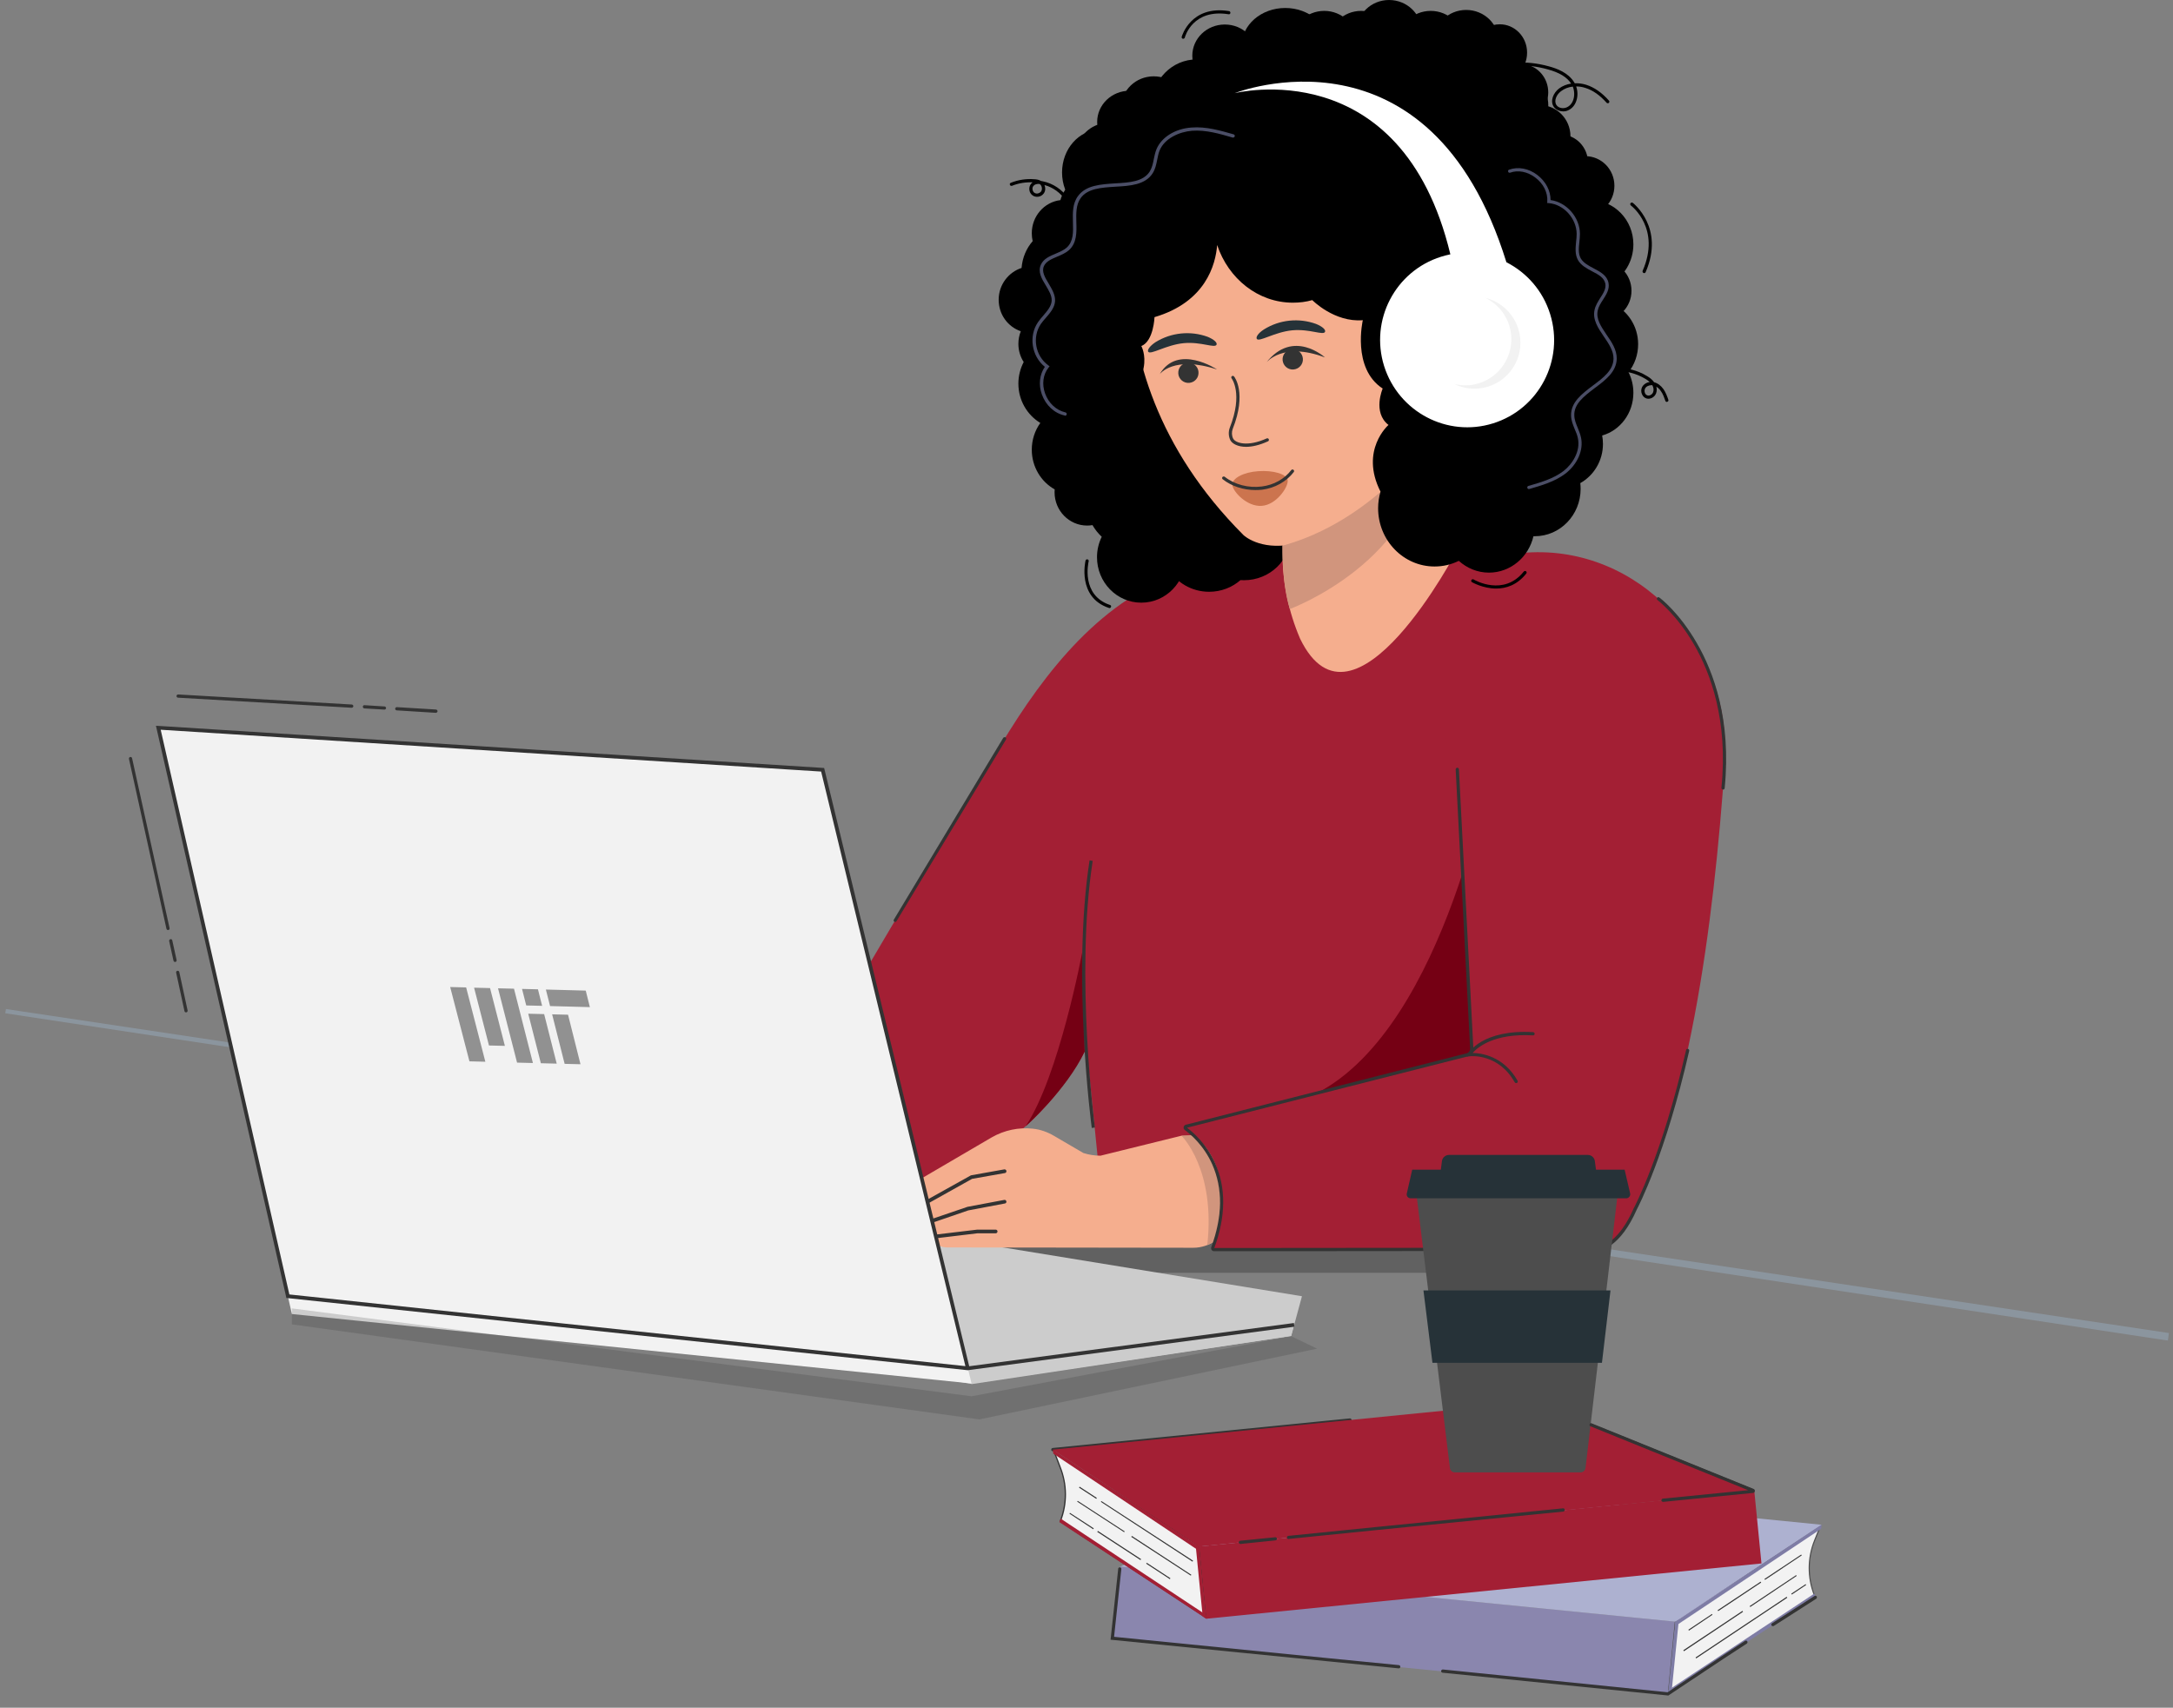 <svg width="509" height="400" viewBox="0 0 509 400" fill="none"
    xmlns="http://www.w3.org/2000/svg">
    <rect x="0" y="0" width="509" height="400" fill="#808080" stroke="none"/>
    <g clip-path="url(#clip0_181_5362)">
        <path opacity="0.4" d="M340.32 298.143H233.654L233.223 288.883L340.32 290.23V298.143Z" fill="#333333"/>
        <path fill-rule="evenodd" clip-rule="evenodd" d="M94.607 278.97C92.279 278.97 90.383 277.074 90.383 274.746C90.383 272.418 92.279 270.522 94.607 270.522C96.935 270.522 98.832 272.418 98.832 274.746C98.832 277.074 96.935 278.97 94.607 278.97ZM94.607 270.927C92.489 270.927 90.762 272.64 90.762 274.746C90.762 276.851 92.502 278.591 94.607 278.591C96.713 278.591 98.426 276.865 98.426 274.746C98.426 272.627 96.726 270.927 94.607 270.927Z" fill="#4D4D4D"/>
        <path d="M146.567 298.143C146.567 299.49 145.455 300.601 144.108 300.601C142.761 300.601 141.649 299.49 141.649 298.143C141.649 296.796 142.761 295.684 144.108 295.684C145.455 295.684 146.567 296.796 146.567 298.143Z" fill="#8A86AE"/>
        <path d="M507.367 313.431L1.308 236.845L507.471 312.672L507.367 313.431Z" stroke="#8B959E" stroke-width="1.01" stroke-miterlimit="10"/>
        <path d="M43.563 237.133C43.406 237.133 43.236 237.028 43.21 236.832L41.262 227.835C41.209 227.638 41.34 227.429 41.536 227.403C41.759 227.351 41.942 227.481 41.994 227.678L43.943 236.675C43.995 236.885 43.864 237.081 43.642 237.133H43.563Z" fill="#333333"/>
        <path d="M41.013 225.323C40.83 225.323 40.686 225.219 40.634 225.023L39.627 220.445C39.601 220.223 39.705 220.04 39.928 219.988C40.111 219.935 40.333 220.066 40.359 220.288L41.366 224.866C41.419 225.075 41.288 225.271 41.092 225.323H41.013Z" fill="#333333"/>
        <path d="M39.365 217.856C39.182 217.856 39.038 217.725 38.986 217.555L30.211 177.771C30.158 177.562 30.289 177.366 30.485 177.314C30.707 177.261 30.891 177.392 30.943 177.614L39.718 217.398C39.771 217.594 39.64 217.804 39.444 217.83C39.404 217.843 39.378 217.856 39.365 217.856Z" fill="#333333"/>
        <path d="M102.114 166.969H102.088L92.907 166.393C92.724 166.367 92.554 166.21 92.554 165.988C92.58 165.805 92.737 165.635 92.96 165.635L102.14 166.197C102.323 166.223 102.493 166.38 102.493 166.603C102.467 166.786 102.31 166.956 102.114 166.956V166.969Z" fill="#333333"/>
        <path d="M90.056 166.21H90.03L85.348 165.936C85.126 165.909 84.969 165.752 84.995 165.53C84.995 165.308 85.191 165.151 85.374 165.177L90.082 165.478C90.265 165.478 90.435 165.661 90.435 165.857C90.409 166.066 90.252 166.21 90.056 166.21Z" fill="#333333"/>
        <path d="M82.392 165.779H82.366L41.693 163.425C41.471 163.398 41.34 163.241 41.34 163.019C41.366 162.797 41.536 162.666 41.745 162.666L82.418 165.02C82.615 165.046 82.772 165.216 82.772 165.426C82.746 165.609 82.588 165.779 82.392 165.779Z" fill="#333333"/>
        <path d="M227.704 324.194L302.445 312.934L304.969 303.622L163.15 280.474L164.942 312.921L227.717 324.207L227.704 324.194Z" fill="#CCCCCC"/>
        <path d="M226.697 320.506L303.06 310.593L302.432 312.921L227.56 324.05L226.697 320.506Z" fill="#CCCCCC"/>
        <path d="M357.544 290.583L380.535 221.4L337.861 131.605L294.232 130.062L281.586 132.874C261.249 137.373 247.086 154.218 236.518 171.088C222.407 193.596 209.12 216.64 195.571 239.487C193.164 243.581 173.612 281.193 171.363 280.723C171.363 280.723 229.26 292.388 254.527 245.49L256.449 264.44L257.483 274.733L357.544 290.57V290.583Z" fill="#A31F34"/>
        <path d="M253.507 222.996C253.507 222.996 248.093 252.081 240.233 263.826C240.233 263.826 249.819 255.299 254.069 246.327L253.507 222.982V222.996Z" fill="#750014"/>
        <path d="M276.747 266.023L257.77 270.705C256.41 270.705 255.063 270.482 253.768 270.077L246.968 266.101C245.425 265.186 243.724 264.558 241.933 264.375C238.598 264.022 235.25 264.728 232.32 266.402L216.156 275.857L217.32 283.39C216.692 285.561 216.94 287.863 217.974 289.864C218.732 291.303 220.223 292.192 221.818 292.192L279.519 292.271C283.286 292.271 287.262 289.694 287.889 285.967C288.922 280.095 296.037 269.855 285.666 266.363C284.554 265.983 277.95 266.036 276.76 266.036L276.747 266.023Z" fill="#F5AE8E"/>
        <path d="M291.394 114.708L269.24 46.689L251.1 49.121L243.411 81.346L261.092 116.631C259.627 118.449 258.738 120.724 258.738 123.209C258.738 129.055 263.642 133.803 269.698 133.803C271.084 133.803 272.405 133.554 273.621 133.096C275.465 136.405 279.088 138.615 283.234 138.615C286.045 138.615 288.622 137.582 290.57 135.882C290.845 135.895 291.107 135.908 291.381 135.908C297.449 135.908 302.354 131.174 302.354 125.315C302.354 119.456 297.449 114.695 291.381 114.695L291.394 114.708Z" fill="black"/>
        <path d="M291.264 125.328C291.264 125.328 306.238 139.897 337.926 98.949C337.926 98.949 365.194 62.906 339.09 22.664C338.332 21.5 337.272 20.52 336.03 19.905C335.939 19.853 335.834 19.8 335.729 19.774C302.341 3.256 263.538 28.628 264.623 66.136C265.133 83.085 270.849 104.887 291.264 125.328Z" fill="#F5AE8E"/>
        <path d="M291.878 104.664C289.929 104.664 288.622 103.932 288.19 103.095C287.758 102.232 287.706 101.12 288.059 100.192C291.224 92.201 288.517 88.657 288.491 88.631C288.36 88.474 288.386 88.225 288.543 88.121C288.7 87.99 288.922 88.016 289.053 88.173C289.184 88.304 292.087 92.044 288.752 100.466C288.478 101.173 288.504 102.062 288.857 102.742C289.367 103.749 292.192 104.743 296.717 102.69C296.9 102.611 297.122 102.69 297.201 102.886C297.279 103.069 297.201 103.291 297.018 103.37C295.017 104.285 293.277 104.664 291.878 104.664Z" fill="#333333"/>
        <path d="M327.49 3.95C324.534 3.95 321.971 5.689 320.689 8.226C319.735 7.768 318.688 7.52 317.551 7.52C314.189 7.52 311.325 9.769 310.318 12.882C309.181 12.228 307.912 11.849 306.526 11.849C304.525 11.849 302.733 12.633 301.36 13.876C300 12.633 298.195 11.849 296.22 11.849C292.48 11.849 289.367 14.582 288.713 18.218C286.791 15.615 283.757 13.915 280.291 13.915C274.523 13.915 269.815 18.702 269.815 24.639C269.815 25.293 269.868 25.908 269.972 26.509H269.92C267.291 26.509 264.963 27.869 263.616 29.923C262.452 29.19 261.066 28.785 259.614 28.785C255.39 28.785 251.977 32.277 251.977 36.58C251.977 38.424 252.631 40.124 253.677 41.484C251.1 42.216 249.099 44.27 248.393 46.872C244.601 47.33 241.684 50.639 241.684 54.614C241.684 55.268 241.75 55.883 241.893 56.484C240.403 58.185 239.487 60.356 239.291 62.762C236.204 63.769 233.929 66.712 233.929 70.204C233.929 73.695 236.1 76.546 239.108 77.593C238.755 78.482 238.545 79.489 238.545 80.548C238.545 82.118 239.003 83.582 239.788 84.799C239.003 86.316 238.545 88.016 238.545 89.86C238.545 93.757 240.599 97.197 243.685 99.067C242.417 100.833 241.684 102.99 241.684 105.345C241.684 109.346 243.855 112.851 247.046 114.63C247.033 114.865 247.02 115.088 247.02 115.31C247.02 119.613 250.433 123.105 254.658 123.105C255.089 123.105 255.508 123.065 255.9 123C256.502 124.033 257.221 124.949 258.071 125.733C257.365 127.172 256.959 128.794 256.959 130.52C256.959 136.392 261.589 141.166 267.33 141.166C273.072 141.166 277.728 136.405 277.728 130.52C277.728 127.355 276.367 124.504 274.21 122.555C274.942 121.117 275.347 119.469 275.347 117.729C275.347 111.884 270.692 107.11 264.95 107.11C264.035 107.11 263.106 107.241 262.243 107.489C262.387 106.783 262.465 106.064 262.465 105.318C262.465 101.473 260.464 98.086 257.456 96.216C258.751 94.424 259.536 92.214 259.536 89.821C259.536 85.649 257.208 82.052 253.821 80.261C253.742 77.776 252.487 75.552 250.63 74.166C256.018 73.709 260.268 69.105 260.268 63.494C260.268 60.813 259.3 58.355 257.692 56.458C260.961 55.595 263.381 52.561 263.381 48.925C263.381 47.055 262.753 45.355 261.707 44.021C263.446 43.511 264.924 42.399 265.931 40.908C267.095 41.641 268.455 42.046 269.933 42.046C273.909 42.046 277.218 38.907 277.518 34.892C278.408 35.167 279.362 35.298 280.304 35.298C285.941 35.298 290.544 30.747 290.78 25.058C292.166 26.496 294.114 27.386 296.22 27.386C298.195 27.386 300.013 26.601 301.36 25.358C302.746 26.601 304.525 27.386 306.526 27.386C309.887 27.386 312.751 25.136 313.758 22.024C314.896 22.704 316.164 23.057 317.551 23.057C320.532 23.057 323.096 21.317 324.377 18.806C325.319 19.238 326.378 19.486 327.49 19.486C331.714 19.486 335.128 16.021 335.128 11.692C335.128 7.363 331.714 3.897 327.49 3.897V3.95Z" fill="black"/>
        <path d="M305.179 84.459C305.022 85.753 303.858 86.682 302.524 86.538C301.229 86.381 300.301 85.217 300.444 83.883C300.601 82.588 301.805 81.66 303.099 81.83C304.394 81.961 305.323 83.151 305.179 84.459Z" fill="#333333"/>
        <path d="M280.723 87.597C280.592 88.892 279.402 89.821 278.094 89.677C276.799 89.52 275.844 88.356 276.014 87.022C276.171 85.727 277.335 84.799 278.643 84.969C279.938 85.1 280.893 86.29 280.723 87.597Z" fill="#333333"/>
        <path d="M296.599 84.943C296.599 84.943 300.418 79.96 310.358 83.726C310.358 83.726 302.916 76.9 296.599 84.943Z" fill="#333333"/>
        <path d="M271.646 87.65C271.646 87.65 274.863 83.203 285.077 86.538C285.077 86.538 275.87 80.418 271.646 87.65Z" fill="#333333"/>
        <path d="M301.634 112.564C301.739 114.107 299.006 118.253 295.54 118.488C292.074 118.737 288.766 115.127 288.661 113.584C288.556 112.041 291.263 110.602 294.729 110.367C298.195 110.118 301.53 111.02 301.634 112.564Z" fill="#CC744E"/>
        <path d="M294.049 114.787C291.264 114.787 288.491 113.898 286.412 112.263C286.255 112.158 286.215 111.91 286.333 111.753C286.464 111.596 286.712 111.57 286.869 111.674C289.197 113.518 292.441 114.355 295.566 113.95C298.378 113.597 300.85 112.211 302.472 110.105C302.576 109.948 302.825 109.922 302.982 110.053C303.139 110.157 303.178 110.406 303.06 110.563C301.294 112.838 298.679 114.303 295.645 114.708C295.122 114.761 294.585 114.787 294.049 114.787Z" fill="#333333"/>
        <path d="M265.539 26.405C265.866 26.405 265.866 25.895 265.539 25.895C265.212 25.895 265.212 26.405 265.539 26.405Z" fill="#263238"/>
        <path fill-rule="evenodd" clip-rule="evenodd" d="M249.91 47.068C249.806 47.068 249.701 47.016 249.61 46.911C248.419 45.172 246.654 43.877 244.653 43.341C244.928 43.969 244.901 44.701 244.522 45.264C244.221 45.695 243.764 45.996 243.254 46.074C242.744 46.153 242.22 46.048 241.841 45.747C241.436 45.447 241.161 44.989 241.109 44.426C241.056 43.916 241.213 43.393 241.54 43.014C241.645 42.909 241.763 42.805 241.893 42.713C240.272 42.635 238.585 42.896 237.041 43.524C236.845 43.576 236.636 43.498 236.558 43.302C236.479 43.106 236.558 42.896 236.78 42.818C238.506 42.112 240.403 41.837 242.273 41.981C242.783 42.007 243.358 42.086 243.842 42.386C243.973 42.399 244.104 42.425 244.248 42.465C246.654 42.949 248.825 44.413 250.237 46.467C250.342 46.624 250.316 46.872 250.133 46.977C250.08 47.029 250.002 47.055 249.91 47.055V47.068ZM243.267 43.079C242.835 43.079 242.377 43.184 242.103 43.511C241.907 43.733 241.802 44.021 241.854 44.348C241.88 44.675 242.05 44.976 242.26 45.133C242.482 45.29 242.796 45.381 243.097 45.316C243.424 45.237 243.698 45.067 243.881 44.832C244.208 44.322 244.064 43.511 243.581 43.132C243.567 43.119 243.554 43.106 243.554 43.106C243.463 43.093 243.371 43.079 243.254 43.079H243.267Z" fill="black"/>
        <path d="M294.376 79.371C294.912 80.208 298.522 77.776 302.694 77.37C306.84 76.991 310.057 78.665 310.384 77.697C310.541 77.24 309.821 76.507 308.278 75.879C304.237 74.415 299.751 74.872 296.089 77.148C294.703 78.037 294.141 78.94 294.389 79.371H294.376Z" fill="#263238"/>
        <path d="M268.939 82.379C269.501 83.216 273.111 80.784 277.283 80.378C281.429 79.999 284.62 81.673 284.973 80.705C285.13 80.248 284.384 79.515 282.867 78.887C278.826 77.423 274.314 77.88 270.652 80.156C269.292 81.072 268.73 81.948 268.939 82.379Z" fill="#263238"/>
        <path d="M349.448 177.588C349.448 177.588 338.946 240.246 308.5 256.031L343.838 247.046C344.4 246.889 344.805 246.392 344.845 245.804C345.145 240.52 346.545 214.469 349.448 177.588Z" fill="#750014"/>
        <path d="M341.353 180.217L344.792 246.811L277.152 264.009C292.231 273.294 283.887 292.715 283.887 292.715L372.06 292.637C375.369 292.637 378.429 290.871 380.286 287.955C395.457 264.022 401.538 215.136 403.984 179.21C403.997 178.961 404.023 178.7 404.036 178.451C405.501 150.582 383.647 127.734 357.622 129.434L322.062 131.789L341.34 180.23L341.353 180.217Z" fill="#A31F34"/>
        <path d="M276.747 266.023C276.747 266.023 284.79 273.817 282.789 291.643L284.306 290.884C284.306 290.884 289.943 274.419 278.996 265.892L276.747 266.023Z" fill="#D1957D"/>
        <path d="M255.73 264.218C255.678 263.839 251.022 228.58 255.22 201.521L255.952 201.652C251.781 228.567 256.436 263.747 256.463 264.1L255.73 264.205V264.218Z" fill="#333333"/>
        <path d="M300.418 129.631C300.418 136.51 301.831 143.31 304.538 149.614C317.08 175.417 341.366 128.767 341.366 128.767C341.366 128.767 332.185 102.559 336.004 89.533C336.004 89.533 307.323 128.009 300.418 127.42V129.644V129.631Z" fill="#F5AE8E"/>
        <path d="M333.964 103.984C333.964 103.984 321.343 122.098 300.418 127.813C300.418 127.813 300.235 136.797 302.131 142.656C302.131 142.656 332.891 131.305 333.977 103.984H333.964Z" fill="#D1957D"/>
        <path fill-rule="evenodd" clip-rule="evenodd" d="M366.11 26.078C365.247 26.078 364.436 25.699 363.965 25.045C363.01 23.632 363.886 21.71 365.207 20.716C366.018 20.114 366.999 19.735 368.019 19.578C367.038 18.061 365.286 17.002 362.526 16.243C357.387 14.805 352.561 15.158 348.938 17.25C348.755 17.329 348.533 17.276 348.428 17.093C348.324 16.936 348.402 16.688 348.559 16.583C352.378 14.438 357.387 14.059 362.749 15.524C364.645 16.034 367.326 16.988 368.739 19.29C368.791 19.369 368.843 19.434 368.869 19.513C369.759 19.46 370.687 19.591 371.576 19.866C373.447 20.467 375.238 21.71 376.886 23.58C377.017 23.711 376.991 23.959 376.86 24.09C376.703 24.221 376.455 24.221 376.324 24.064C374.754 22.298 373.107 21.134 371.367 20.598C370.635 20.35 369.929 20.245 369.196 20.245C369.575 21.304 369.602 22.521 369.249 23.58C368.895 24.692 368.163 25.502 367.221 25.882C366.868 26.039 366.489 26.104 366.11 26.104V26.078ZM368.412 20.284C367.378 20.389 366.437 20.768 365.678 21.344C364.593 22.128 363.913 23.619 364.593 24.626C365.103 25.358 366.188 25.489 366.947 25.162C367.679 24.862 368.242 24.221 368.542 23.318C368.843 22.377 368.791 21.239 368.412 20.284Z" fill="black"/>
        <path fill-rule="evenodd" clip-rule="evenodd" d="M390.448 94.15C390.317 94.15 390.147 94.071 390.095 93.901C389.82 93.116 389.533 92.279 389.036 91.599C388.735 91.142 388.356 90.815 387.976 90.566C388.107 91.076 388.107 91.626 387.924 92.109C387.597 93.025 386.59 93.574 385.727 93.352C385.243 93.221 384.838 92.868 384.615 92.345C384.367 91.809 384.393 91.155 384.641 90.671C384.995 90.017 385.675 89.585 386.433 89.481C386.08 89.154 385.701 88.918 385.374 88.722C383.281 87.454 380.77 86.826 378.338 86.93C378.115 86.93 377.932 86.8 377.932 86.577C377.932 86.355 378.089 86.198 378.285 86.172C380.888 86.067 383.543 86.708 385.753 88.068C386.302 88.395 386.996 88.853 387.453 89.533C388.29 89.755 389.049 90.318 389.65 91.155C390.187 91.939 390.514 92.829 390.788 93.64C390.867 93.823 390.762 94.045 390.566 94.097C390.527 94.11 390.487 94.124 390.435 94.124L390.448 94.15ZM386.825 90.226C386.198 90.226 385.583 90.527 385.335 91.011C385.178 91.338 385.178 91.717 385.308 92.07C385.439 92.371 385.662 92.554 385.936 92.633C386.42 92.763 387.048 92.384 387.231 91.848C387.414 91.364 387.336 90.762 387.035 90.226H386.812H386.825Z" fill="black"/>
        <path d="M323.37 115.14C323.017 116.382 322.808 117.69 322.808 119.037C322.808 126.57 328.732 132.691 336.017 132.691C338.044 132.691 339.967 132.233 341.706 131.37C343.602 133.07 346.061 134.13 348.768 134.13C353.829 134.13 358.08 130.468 359.191 125.603H359.518C365.417 125.603 370.242 120.646 370.242 114.525C370.242 114.055 370.216 113.61 370.164 113.165C373.303 111.4 375.474 107.96 375.474 103.984C375.474 103.317 375.408 102.663 375.291 102.01C379.515 100.819 382.601 96.778 382.601 92.018C382.601 90.278 382.196 88.631 381.464 87.192C382.876 85.4 383.713 83.099 383.713 80.614C383.713 76.337 381.189 72.649 377.592 71.08C377.645 70.661 377.671 70.243 377.671 69.811C377.671 68.647 377.488 67.536 377.161 66.476C380.378 64.776 382.601 61.271 382.601 57.243C382.601 51.528 378.129 46.898 372.636 46.898C371.89 46.898 371.184 46.977 370.491 47.147C370.504 46.951 370.517 46.741 370.517 46.519C370.517 45.329 370.216 44.217 369.706 43.236C371.093 42.02 371.982 40.202 371.982 38.149C371.982 34.487 369.118 31.518 365.587 31.518C364.527 31.518 363.533 31.793 362.657 32.251C361.768 30.171 359.898 28.68 357.674 28.353C357.661 28.275 357.648 28.197 357.648 28.105C360.525 27.451 362.657 24.796 362.657 21.631C362.657 18.27 360.251 15.511 357.138 15.053C357.517 14.216 357.701 13.287 357.701 12.32C357.701 8.632 354.823 5.689 351.305 5.689C349.16 5.689 347.29 6.748 346.139 8.396C344.819 7.285 343.158 6.631 341.314 6.631C340.921 6.631 340.529 6.657 340.15 6.709C339.038 6.055 337.769 5.676 336.383 5.676C335.494 5.676 334.657 5.807 333.833 6.108L333.99 5.924H332.041C330.72 4.708 328.955 3.95 327.032 3.95C323.867 3.95 321.16 5.977 320.022 8.854L311.796 12.45L299.123 15.432L294.193 13.261L286.634 19.761L281.573 20.598L263.943 32.591L250.512 46.218L253.677 49.527L243.384 68.477L246.092 90.867L258.11 97.772C271.869 89.049 267.344 81.058 267.344 81.058C270.234 79.894 270.43 74.284 270.43 74.284C282.397 70.766 284.751 61.99 285.104 57.387C287.732 65.273 294.69 70.897 302.838 70.897C304.407 70.897 305.924 70.714 307.389 70.295C307.389 70.295 312.529 75.552 319.225 75.003C319.225 75.003 316.596 86.263 323.88 91.011C323.88 91.011 321.448 96.595 325.241 99.538C325.241 99.538 318.466 105.41 323.344 115.114L323.37 115.14Z" fill="black"/>
        <path d="M373.12 293.134C372.557 293.134 372.139 293.029 372.008 293.003L284.384 293.081C284.162 293.081 283.953 292.977 283.809 292.781C283.678 292.584 283.652 292.349 283.73 292.127C286.385 284.894 286.438 278.368 283.953 272.732C281.952 268.233 278.813 265.643 277.558 264.715C277.309 264.558 277.204 264.283 277.257 264.009C277.309 263.708 277.531 263.499 277.793 263.446L343.602 246.706C344.06 246.575 344.387 246.144 344.361 245.647L340.974 180.23C340.974 180.008 341.131 179.851 341.353 179.825C341.575 179.825 341.732 179.982 341.732 180.178L345.119 245.634C345.172 246.471 344.609 247.229 343.785 247.452L278.041 264.153C279.389 265.16 282.567 267.841 284.62 272.444C287.222 278.238 287.144 284.921 284.437 292.323L372.126 292.244L372.178 292.271C372.178 292.271 377.945 293.892 382.706 282.959L382.732 282.933C382.784 282.802 389.337 270.613 394.947 245.974C394.973 245.752 395.196 245.621 395.379 245.673C395.601 245.725 395.706 245.922 395.679 246.131C390.134 270.495 383.687 282.763 383.412 283.286C379.593 291.983 375.173 293.147 373.12 293.147V293.134Z" fill="#333333"/>
        <path d="M403.605 184.951H403.579C403.356 184.925 403.199 184.742 403.225 184.52C404.821 168.76 400.649 157.631 396.856 151.053C392.789 143.99 388.277 140.577 388.251 140.551C388.068 140.42 388.029 140.198 388.173 140.015C388.277 139.858 388.526 139.819 388.683 139.962C388.879 140.093 393.365 143.48 397.51 150.713C401.355 157.343 405.58 168.643 403.984 184.611C403.958 184.807 403.801 184.964 403.605 184.964V184.951Z" fill="#333333"/>
        <path d="M355.163 253.703C355.033 253.703 354.889 253.651 354.81 253.52C350.991 246.719 344.492 247.373 344.217 247.426L343.485 247.504L343.864 246.85C343.968 246.602 347.225 241.083 359.113 241.763C359.335 241.789 359.492 241.946 359.466 242.168C359.466 242.39 359.309 242.547 359.087 242.521C349.984 242.011 346.139 245.281 344.949 246.641C346.95 246.667 352.208 247.347 355.49 253.167C355.569 253.324 355.517 253.572 355.333 253.651C355.281 253.69 355.229 253.703 355.176 253.703H355.163Z" fill="#333333"/>
        <path d="M378.155 43.511C378.155 47.33 375.121 50.442 371.354 50.442C367.588 50.442 364.553 47.33 364.553 43.511C364.553 39.692 367.588 36.58 371.354 36.58C375.121 36.58 378.155 39.692 378.155 43.511Z" fill="black"/>
        <path d="M382.157 68.111C382.157 71.93 379.123 75.042 375.356 75.042C371.59 75.042 368.555 71.93 368.555 68.111C368.555 64.292 371.59 61.18 375.356 61.18C379.123 61.18 382.157 64.266 382.157 68.111Z" fill="black"/>
        <path d="M367.862 31.924C367.862 35.965 364.645 39.208 360.682 39.208C356.72 39.208 353.502 35.965 353.502 31.924C353.502 27.883 356.72 24.613 360.682 24.613C364.645 24.613 367.862 27.896 367.862 31.924Z" fill="black"/>
        <path d="M362.67 24.613C362.67 28.654 359.479 31.924 355.516 31.924C351.554 31.924 348.337 28.641 348.337 24.613C348.337 20.585 351.528 17.302 355.516 17.302C359.505 17.302 362.67 20.585 362.67 24.613Z" fill="black"/>
        <path d="M317.799 9.861C317.799 13.902 314.386 17.172 310.188 17.172C305.99 17.172 302.576 13.889 302.576 9.861C302.576 5.833 305.99 2.55 310.188 2.55C314.386 2.55 317.799 5.833 317.799 9.861Z" fill="black"/>
        <path d="M326.457 9.861C326.457 13.902 323.07 17.172 318.845 17.172C314.621 17.172 311.26 13.889 311.26 9.861C311.26 5.833 314.647 2.55 318.845 2.55C323.043 2.55 326.457 5.833 326.457 9.861Z" fill="black"/>
        <path d="M272.196 28.563C272.196 32.604 268.808 35.873 264.61 35.873C260.412 35.873 256.999 32.591 256.999 28.563C256.999 24.535 260.386 21.252 264.61 21.252C268.835 21.252 272.196 24.535 272.196 28.563Z" fill="black"/>
        <path d="M311.273 10.75C311.273 15.681 306.696 19.657 301.059 19.657C295.422 19.657 290.845 15.681 290.845 10.75C290.845 5.82 295.422 1.87 301.059 1.87C306.696 1.87 311.273 5.846 311.273 10.75Z" fill="black"/>
        <path d="M294.481 13.052C294.481 17.093 291.093 20.363 286.895 20.363C282.697 20.363 279.284 17.08 279.284 13.052C279.284 9.024 282.671 5.741 286.895 5.741C291.12 5.741 294.481 9.024 294.481 13.052Z" fill="black"/>
        <path d="M277.858 25.189C277.858 29.23 274.445 32.473 270.247 32.473C266.049 32.473 262.635 29.23 262.635 25.189C262.635 21.147 266.049 17.878 270.247 17.878C274.445 17.878 277.858 21.16 277.858 25.189Z" fill="black"/>
        <path d="M351.044 9.639C351.044 13.68 347.63 16.949 343.432 16.949C339.234 16.949 335.847 13.667 335.847 9.639C335.847 5.611 339.234 2.328 343.432 2.328C347.63 2.328 351.044 5.611 351.044 9.639Z" fill="black"/>
        <path d="M342.739 9.861C342.739 13.902 339.326 17.172 335.128 17.172C330.93 17.172 327.516 13.889 327.516 9.861C327.516 5.833 330.93 2.55 335.128 2.55C339.326 2.55 342.739 5.833 342.739 9.861Z" fill="black"/>
        <path d="M332.983 7.311C332.983 11.352 329.596 14.621 325.371 14.621C321.147 14.621 317.786 11.339 317.786 7.311C317.786 3.283 321.173 0 325.371 0C329.569 0 332.983 3.283 332.983 7.311Z" fill="black"/>
        <path d="M266.585 40.398C266.585 45.917 262.609 50.416 257.679 50.416C252.748 50.416 248.773 45.917 248.773 40.398C248.773 34.879 252.748 30.381 257.679 30.381C262.609 30.381 266.585 34.853 266.585 40.398Z" fill="black"/>
        <path d="M249.479 97.354C249.479 97.354 249.413 97.354 249.4 97.328C246.942 96.791 244.954 94.921 244.038 92.371C243.228 90.095 243.502 87.741 244.745 85.924C241.632 83.439 240.9 78.717 243.149 75.448C243.528 74.912 243.96 74.388 244.391 73.905C245.333 72.793 246.262 71.734 246.34 70.465C246.419 69.249 245.66 68.033 244.954 66.842C244.012 65.299 243.057 63.704 243.816 61.99C244.444 60.604 245.895 59.989 247.282 59.414C248.197 59.009 249.152 58.629 249.858 58.002C251.454 56.563 251.401 54.379 251.323 52.077C251.271 49.932 251.192 47.722 252.487 45.957C254.331 43.38 257.823 43.171 261.21 42.949C264.597 42.766 267.788 42.543 269.305 40.189C269.842 39.326 270.064 38.319 270.26 37.286C270.417 36.501 270.587 35.716 270.888 34.958C272.052 32.146 275.269 30.132 279.114 29.87C282.527 29.596 285.941 30.603 288.949 31.466C289.171 31.518 289.276 31.741 289.223 31.95C289.145 32.133 288.923 32.277 288.739 32.225C285.784 31.361 282.462 30.381 279.206 30.629C276.276 30.878 272.81 32.368 271.62 35.259C271.346 35.939 271.215 36.671 271.058 37.43C270.835 38.515 270.626 39.627 269.972 40.621C268.246 43.302 264.689 43.55 261.249 43.733C257.914 43.956 254.749 44.139 253.128 46.414C252.016 47.958 252.068 50.037 252.121 52.051C252.199 54.431 252.251 56.929 250.381 58.603C249.597 59.283 248.59 59.715 247.622 60.12C246.301 60.683 245.045 61.206 244.535 62.317C243.934 63.638 244.784 64.998 245.647 66.437C246.405 67.732 247.216 69.066 247.138 70.531C247.033 72.074 246 73.264 244.993 74.428C244.561 74.885 244.156 75.409 243.803 75.892C241.724 78.953 242.508 83.36 245.529 85.557L245.856 85.806L245.582 86.133C244.339 87.728 244.012 89.978 244.797 92.149C245.608 94.424 247.399 96.098 249.557 96.595C249.78 96.648 249.91 96.87 249.858 97.053C249.832 97.249 249.662 97.38 249.479 97.38V97.354Z" fill="#4B4E66"/>
        <path d="M352.862 61.441C334.958 3.675 289.197 21.827 289.197 21.827C289.197 21.827 328.248 11.888 339.731 59.571C339.012 59.715 338.292 59.911 337.56 60.133C326.836 63.494 320.846 74.951 324.207 85.727C327.595 96.504 339.025 102.52 349.749 99.159C360.499 95.797 366.463 84.341 363.102 73.565C361.402 68.098 357.609 63.847 352.862 61.428V61.441Z" fill="white"/>
        <path d="M347.983 69.785C350.534 71.054 352.613 73.303 353.529 76.259C355.294 81.948 352.116 87.99 346.44 89.768C344.465 90.396 342.464 90.422 340.594 89.925C343.001 91.115 345.826 91.416 348.585 90.553C354.274 88.761 357.439 82.732 355.647 77.043C354.483 73.303 351.501 70.674 347.983 69.785Z" fill="#F2F2F2"/>
        <path d="M358.119 114.552C357.962 114.552 357.792 114.447 357.766 114.277C357.687 114.081 357.818 113.871 358.014 113.819C360.748 113.034 363.834 112.171 366.24 110.327C368.359 108.679 370.242 105.671 369.602 102.663C369.471 101.957 369.17 101.225 368.869 100.545C368.464 99.538 368.032 98.518 368.006 97.38C367.901 94.241 370.53 92.266 373.067 90.344C375.552 88.5 377.88 86.747 377.945 84.04C377.972 82.17 376.808 80.47 375.67 78.809C374.349 76.86 372.963 74.833 373.525 72.505C373.747 71.524 374.31 70.661 374.82 69.824C375.552 68.713 376.232 67.627 376.036 66.463C375.761 65.025 374.414 64.318 372.95 63.56C371.681 62.88 370.321 62.173 369.615 60.905C368.882 59.584 369.052 58.067 369.183 56.602C369.262 56.001 369.314 55.386 369.314 54.784C369.288 51.188 366.306 47.879 362.788 47.578L362.409 47.552L362.435 47.173C362.566 45.093 361.519 43.001 359.623 41.589C357.805 40.202 355.582 39.771 353.725 40.451C353.528 40.503 353.319 40.425 353.267 40.202C353.188 40.019 353.293 39.797 353.489 39.745C355.608 38.986 358.067 39.444 360.068 40.961C362.069 42.478 363.206 44.649 363.206 46.859C366.947 47.369 370.059 50.9 370.085 54.771C370.085 55.399 370.007 56.04 369.955 56.668C369.798 58.08 369.654 59.401 370.282 60.539C370.909 61.598 372.126 62.239 373.316 62.867C374.859 63.678 376.455 64.514 376.781 66.306C377.056 67.771 376.245 69.013 375.487 70.204C374.977 70.988 374.454 71.799 374.27 72.662C373.787 74.663 375.003 76.455 376.298 78.377C377.514 80.117 378.73 81.921 378.704 84.04C378.625 87.1 376.049 89.049 373.525 90.919C371.04 92.816 368.647 94.607 368.765 97.341C368.791 98.348 369.17 99.263 369.575 100.244C369.876 100.976 370.164 101.709 370.334 102.493C370.962 105.423 369.523 108.719 366.711 110.916C364.187 112.838 361.022 113.728 358.237 114.538H358.132L358.119 114.552Z" fill="#4B4E66"/>
        <path d="M385.112 63.965C385.112 63.965 385.008 63.965 384.981 63.939C384.798 63.861 384.681 63.612 384.772 63.429C389.049 53.594 382.3 48.35 382.013 48.128C381.856 47.997 381.817 47.748 381.934 47.591C382.065 47.434 382.287 47.408 382.47 47.513C382.523 47.565 390.003 53.333 385.478 63.73C385.426 63.887 385.256 63.978 385.125 63.978L385.112 63.965Z" fill="black"/>
        <path d="M277.152 9.076H277.074C276.851 9.024 276.747 8.802 276.799 8.618C276.825 8.54 278.892 1.151 287.902 2.603C288.085 2.629 288.229 2.825 288.203 3.034C288.177 3.256 287.981 3.387 287.772 3.335C279.428 2.014 277.584 8.54 277.531 8.802C277.479 8.959 277.309 9.076 277.152 9.076Z" fill="black"/>
        <path d="M259.876 142.434C259.876 142.434 259.811 142.434 259.771 142.408C252.238 139.923 254.252 131.383 254.278 131.305C254.331 131.082 254.527 130.978 254.736 131.03C254.932 131.056 255.063 131.278 255.011 131.462C254.932 131.789 253.167 139.4 259.994 141.702C260.203 141.754 260.321 141.976 260.242 142.159C260.19 142.316 260.046 142.434 259.889 142.434H259.876Z" fill="black"/>
        <path d="M350.455 137.857C347.369 137.857 344.845 136.392 344.792 136.366C344.635 136.261 344.544 136.039 344.662 135.856C344.766 135.699 345.015 135.607 345.172 135.725C345.472 135.921 352.234 139.753 356.929 133.881C357.06 133.724 357.308 133.685 357.465 133.829C357.622 133.96 357.648 134.182 357.517 134.339C355.346 137.072 352.757 137.857 350.455 137.857Z" fill="black"/>
        <path d="M217.228 281.926C217.097 281.926 216.927 281.847 216.849 281.677C216.744 281.481 216.823 281.219 217.006 281.115L227.403 275.321L227.481 275.295L235.25 273.909C235.472 273.883 235.708 274.04 235.734 274.262C235.786 274.51 235.629 274.746 235.381 274.772L227.691 276.132L217.424 281.873C217.359 281.913 217.28 281.926 217.215 281.926H217.228Z" fill="#333333"/>
        <path d="M218.301 286.425C218.144 286.425 217.947 286.294 217.895 286.124C217.817 285.875 217.947 285.64 218.17 285.561L226.618 282.684L235.224 281.063C235.472 281.01 235.681 281.167 235.734 281.416C235.786 281.625 235.629 281.873 235.381 281.9L226.801 283.521L218.457 286.385C218.457 286.385 218.353 286.412 218.301 286.412V286.425Z" fill="#333333"/>
        <path d="M219.203 290.047C218.981 290.047 218.797 289.89 218.771 289.668C218.745 289.42 218.902 289.21 219.151 289.184L228.92 288.02H233.223C233.471 288.02 233.654 288.216 233.654 288.452C233.654 288.674 233.471 288.883 233.223 288.883H228.946L219.255 290.047H219.203Z" fill="#333333"/>
        <path d="M37.063 170.461L192.693 180.322L227.573 324.064L68.373 307.794L37.063 170.474V170.461Z" fill="#F2F2F2"/>
        <path fill-rule="evenodd" clip-rule="evenodd" d="M226.697 320.951H226.644L67.065 304.028L67.013 303.727L36.527 170.003L37.09 170.029L193.047 179.89L193.125 180.217L227.024 320.022L303.086 309.9L303.191 310.763L226.697 320.951ZM67.771 303.204L226.134 319.996L192.34 180.727L37.639 170.931L67.784 303.217L67.771 303.204Z" fill="#333333"/>
        <path d="M209.695 215.96C209.63 215.96 209.551 215.946 209.486 215.907C209.329 215.803 209.264 215.554 209.381 215.397L235.001 172.828C235.106 172.671 235.354 172.619 235.538 172.723C235.695 172.802 235.76 173.05 235.642 173.233L209.996 215.776C209.944 215.881 209.813 215.96 209.695 215.96Z" fill="#333333"/>
        <path d="M394.895 379.162L409.058 369.772L408.091 369.445L393.927 378.874L394.895 379.175V379.162Z" fill="#E46305"/>
        <path d="M278.421 361.572L264.257 352.182L265.212 351.855L279.402 361.284L278.421 361.585V361.572Z" fill="#E46305"/>
        <path d="M390.723 396.765L260.713 383.818L262.387 366.921L392.423 379.842L390.723 396.765Z" fill="#8A86AE"/>
        <path d="M426.295 357.753L425.053 360.813C423.405 364.933 423.379 369.562 425.027 373.669L390.801 396.307L392.449 379.436L426.295 357.74V357.753Z" fill="#F2F2F2"/>
        <path fill-rule="evenodd" clip-rule="evenodd" d="M390.67 396.556L392.344 379.384L392.397 379.332L426.57 357.426L425.184 360.865C423.51 364.985 423.51 369.51 425.131 373.643L425.184 373.721L425.105 373.774L390.657 396.543L390.67 396.556ZM392.554 379.515L390.958 396.059L424.857 373.643C423.235 369.471 423.261 364.92 424.935 360.774L426.021 358.067L392.554 379.515Z" fill="#4D4D4D"/>
        <path d="M392.423 379.842L390.723 396.765L391.56 396.229L393.26 379.306L392.423 379.842Z" fill="#7E7CA5"/>
        <path d="M426.491 357.282L426.688 357.151L314.15 345.969L262.4 366.934L392.436 379.855L426.505 357.295L426.491 357.282Z" fill="#ADB1D0"/>
        <path d="M392.318 380.954L426.596 358.093L426.675 357.138L392.423 379.829L392.318 380.94V380.954Z" fill="#7E7CA5"/>
        <path d="M390.723 396.765L425.328 374.074L425.001 373.264L390.827 395.85L390.723 396.765Z" fill="#7E7CA5"/>
        <path d="M413.44 370.073L413.309 369.85L421.914 364.135L422.045 364.318L413.44 370.059V370.073Z" fill="#333333"/>
        <path d="M402.467 377.383L402.336 377.161L412.406 370.478L412.537 370.687L402.467 377.383Z" fill="#333333"/>
        <path d="M395.614 381.961L395.483 381.738L401.002 378.05L401.133 378.233L395.614 381.947V381.961Z" fill="#333333"/>
        <path d="M409.974 376.428L409.843 376.206L420.724 368.948L420.855 369.131L409.974 376.415V376.428Z" fill="#333333"/>
        <path d="M394.45 386.773L394.293 386.551L408.156 377.318L408.287 377.54L394.45 386.773Z" fill="#333333"/>
        <path d="M419.717 373.512L419.586 373.29L422.947 371.066L423.078 371.249L419.717 373.499V373.512Z" fill="#333333"/>
        <path d="M397.301 388.46L397.17 388.238L418.514 374.022L418.645 374.244L397.301 388.46Z" fill="#333333"/>
        <path d="M290.413 361.676C290.217 361.676 290.06 361.545 290.06 361.349C290.034 361.127 290.165 360.944 290.387 360.918L298.561 360.107C298.783 360.081 298.966 360.238 298.966 360.434C298.993 360.656 298.862 360.839 298.639 360.839L290.466 361.676H290.413Z" fill="#333333"/>
        <path d="M301.739 360.539C301.517 360.539 301.36 360.408 301.36 360.185C301.334 360.002 301.491 359.806 301.687 359.78L321.997 357.727L366.005 353.346C366.188 353.346 366.384 353.476 366.411 353.699C366.437 353.882 366.28 354.078 366.084 354.104L322.076 358.485L301.765 360.539H301.739Z" fill="#333333"/>
        <path d="M246.602 339.927C246.405 339.927 246.248 339.797 246.248 339.574C246.222 339.391 246.353 339.195 246.575 339.169L316.203 332.237C316.387 332.237 316.583 332.368 316.609 332.59C316.635 332.813 316.478 332.97 316.256 332.996L246.667 339.927H246.615H246.602Z" fill="#333333"/>
        <path fill-rule="evenodd" clip-rule="evenodd" d="M389.415 351.815C389.219 351.815 389.062 351.685 389.062 351.488C389.036 351.266 389.166 351.083 389.389 351.083L409.372 349.082L372.413 334.134C372.23 334.055 372.139 333.833 372.191 333.65C372.269 333.427 372.492 333.349 372.675 333.427L410.615 348.781C410.837 348.86 410.942 349.082 410.915 349.317C410.889 349.54 410.693 349.697 410.484 349.723L389.467 351.802H389.415V351.815Z" fill="#333333"/>
        <path d="M247.007 340.254L248.276 343.563C249.95 347.683 249.976 352.286 248.328 356.406L282.527 378.939L280.853 362.121L247.007 340.267V340.254Z" fill="#F2F2F2"/>
        <path fill-rule="evenodd" clip-rule="evenodd" d="M282.723 379.188L282.449 379.031L248.171 356.445L248.197 356.34C249.819 352.221 249.819 347.709 248.145 343.615L246.706 339.875L281.01 362.029V362.082L282.71 379.201L282.723 379.188ZM248.524 356.34L282.37 378.626L280.722 362.186L247.308 340.607L248.419 343.511C250.093 347.656 250.133 352.208 248.524 356.34Z" fill="#333333"/>
        <path d="M282.566 379.162L412.603 366.214L410.929 349.291L280.892 362.239L282.566 379.162Z" fill="#A31F34"/>
        <path d="M280.879 362.239L282.553 379.162L281.716 378.626L280.042 361.676L280.879 362.239Z" fill="#A31F34"/>
        <path d="M246.824 339.679L246.615 339.548L359.178 328.34L410.928 349.304L280.892 362.252L246.824 339.692V339.679Z" fill="#A31F34"/>
        <path d="M280.997 363.35L246.719 340.49L246.615 339.548L280.892 362.239L280.997 363.35Z" fill="#A31F34"/>
        <path d="M282.566 379.162L248.145 356.523L248.446 355.713L282.488 378.246L282.566 379.162Z" fill="#A31F34"/>
        <path d="M256.083 358.211L250.499 354.549L250.63 354.366L256.201 357.988L256.07 358.211H256.083Z" fill="#333333"/>
        <path d="M267.134 365.417L257.012 358.812L257.169 358.603L267.291 365.207L267.134 365.43V365.417Z" fill="#333333"/>
        <path d="M274.04 369.902L268.481 366.267L268.612 366.057L274.157 369.68L274.026 369.902H274.04Z" fill="#333333"/>
        <path d="M263.315 358.891L252.317 351.737L252.447 351.554L263.446 358.708L263.315 358.904V358.891Z" fill="#333333"/>
        <path d="M278.931 369.065L264.989 359.989L265.12 359.767L279.061 368.869L278.931 369.065Z" fill="#333333"/>
        <path d="M256.789 351.083L252.748 348.454L252.879 348.232L256.92 350.861L256.789 351.07V351.083Z" fill="#333333"/>
        <path d="M279.336 365.796L257.862 351.789L257.993 351.606L279.467 365.574L279.336 365.796Z" fill="#333333"/>
        <path d="M340.32 344.806L363.612 354.013L410.915 349.304L372.544 333.794L340.32 344.819V344.806Z" fill="#A31F34"/>
        <path d="M374.454 278.486H336.919L337.756 271.986C337.861 271.149 338.567 270.522 339.43 270.522H371.93C372.767 270.522 373.473 271.149 373.577 271.986L374.441 278.486H374.454Z" fill="#263238"/>
        <path d="M370.229 344.884H340.79C340.189 344.884 339.705 344.452 339.626 343.851L331.4 276.59H379.279L371.393 343.851C371.315 344.439 370.805 344.884 370.229 344.884Z" fill="#4D4D4D"/>
        <path d="M375.238 319.212L377.239 302.262H333.427L335.533 319.212H375.238Z" fill="#263238"/>
        <path d="M380.927 280.683H330.419C329.818 280.683 329.386 280.121 329.53 279.546L330.799 273.974H380.548L381.843 279.546C381.974 280.108 381.516 280.683 380.927 280.683Z" fill="#263238"/>
        <path d="M415.284 380.901C415.179 380.901 415.035 380.849 414.957 380.744C414.852 380.561 414.904 380.339 415.087 380.234L425.027 373.839C425.21 373.734 425.432 373.787 425.537 373.944C425.641 374.127 425.589 374.349 425.432 374.48L415.493 380.849C415.414 380.888 415.349 380.901 415.271 380.901H415.284Z" fill="#333333"/>
        <path d="M390.827 397.144H390.697L337.913 391.808C337.704 391.782 337.534 391.586 337.56 391.403C337.586 391.194 337.782 391.05 337.965 391.05L390.631 396.386L403.304 387.937L408.771 384.341C408.928 384.236 409.176 384.288 409.281 384.445C409.385 384.628 409.333 384.851 409.176 384.982L403.709 388.552L390.814 397.131L390.827 397.144Z" fill="#333333"/>
        <path d="M327.621 390.788H327.595L311.613 389.193L260.137 384.079L261.929 367.457C261.929 367.261 262.125 367.104 262.335 367.13C262.557 367.156 262.688 367.326 262.662 367.535L260.961 383.399L311.705 388.46L327.686 390.03C327.882 390.056 328.039 390.252 328.013 390.461C327.987 390.657 327.83 390.788 327.634 390.788H327.621Z" fill="#333333"/>
        <path d="M290.557 361.65C290.374 361.65 290.204 361.519 290.178 361.297C290.152 361.114 290.309 360.918 290.505 360.892L298.679 360.081C298.888 360.055 299.084 360.185 299.11 360.408C299.11 360.63 298.979 360.787 298.757 360.813L290.583 361.65H290.557Z" fill="#333333"/>
        <path d="M301.844 360.512C301.648 360.512 301.491 360.355 301.464 360.159C301.438 359.937 301.595 359.78 301.791 359.754L322.128 357.701L366.11 353.306C366.332 353.28 366.515 353.437 366.515 353.659C366.541 353.843 366.384 354.039 366.188 354.065L322.206 358.42L301.87 360.473C301.87 360.473 301.87 360.499 301.844 360.499V360.512Z" fill="#333333"/>
        <path fill-rule="evenodd" clip-rule="evenodd" d="M389.559 351.789C389.363 351.789 389.206 351.658 389.179 351.462C389.153 351.24 389.31 351.057 389.506 351.031L409.49 349.056L372.531 334.081C372.348 334.003 372.256 333.781 372.348 333.598C372.426 333.401 372.649 333.323 372.832 333.401L410.745 348.755C410.968 348.834 411.098 349.056 411.046 349.265C411.02 349.514 410.863 349.671 410.615 349.697L389.598 351.789H389.572H389.559Z" fill="#333333"/>
        <path opacity="0.2" fill-rule="evenodd" clip-rule="evenodd" d="M68.373 306.473V310.214L229.404 332.473L308.514 315.903L302.445 312.986L227.573 327.058L68.373 306.473Z" fill="#333333"/>
        <path opacity="0.4" d="M126.688 249.047L130.402 249.139L127.46 237.538L123.732 237.447L126.688 249.047ZM128.846 235.655L138.171 235.904L137.203 232.033L127.865 231.784L128.846 235.655ZM122.268 231.64L126.008 231.732L126.989 235.603L123.262 235.511L122.281 231.64H122.268ZM121.117 248.903L124.831 248.995L120.397 231.588L116.657 231.496L121.117 248.903ZM114.551 244.888L118.266 244.98L114.787 231.444L111.047 231.352L114.538 244.888H114.551ZM109.974 248.603L113.688 248.694L109.189 231.287L105.449 231.196L109.961 248.603H109.974ZM132.259 249.191L135.974 249.283L133.057 237.682L129.33 237.591L132.259 249.191Z" fill="black"/>
    </g>
    <defs>
        <clipPath id="clip0_181_5362">
            <rect width="508.23" height="430.153" fill="white"/>
        </clipPath>
    </defs>
</svg>
